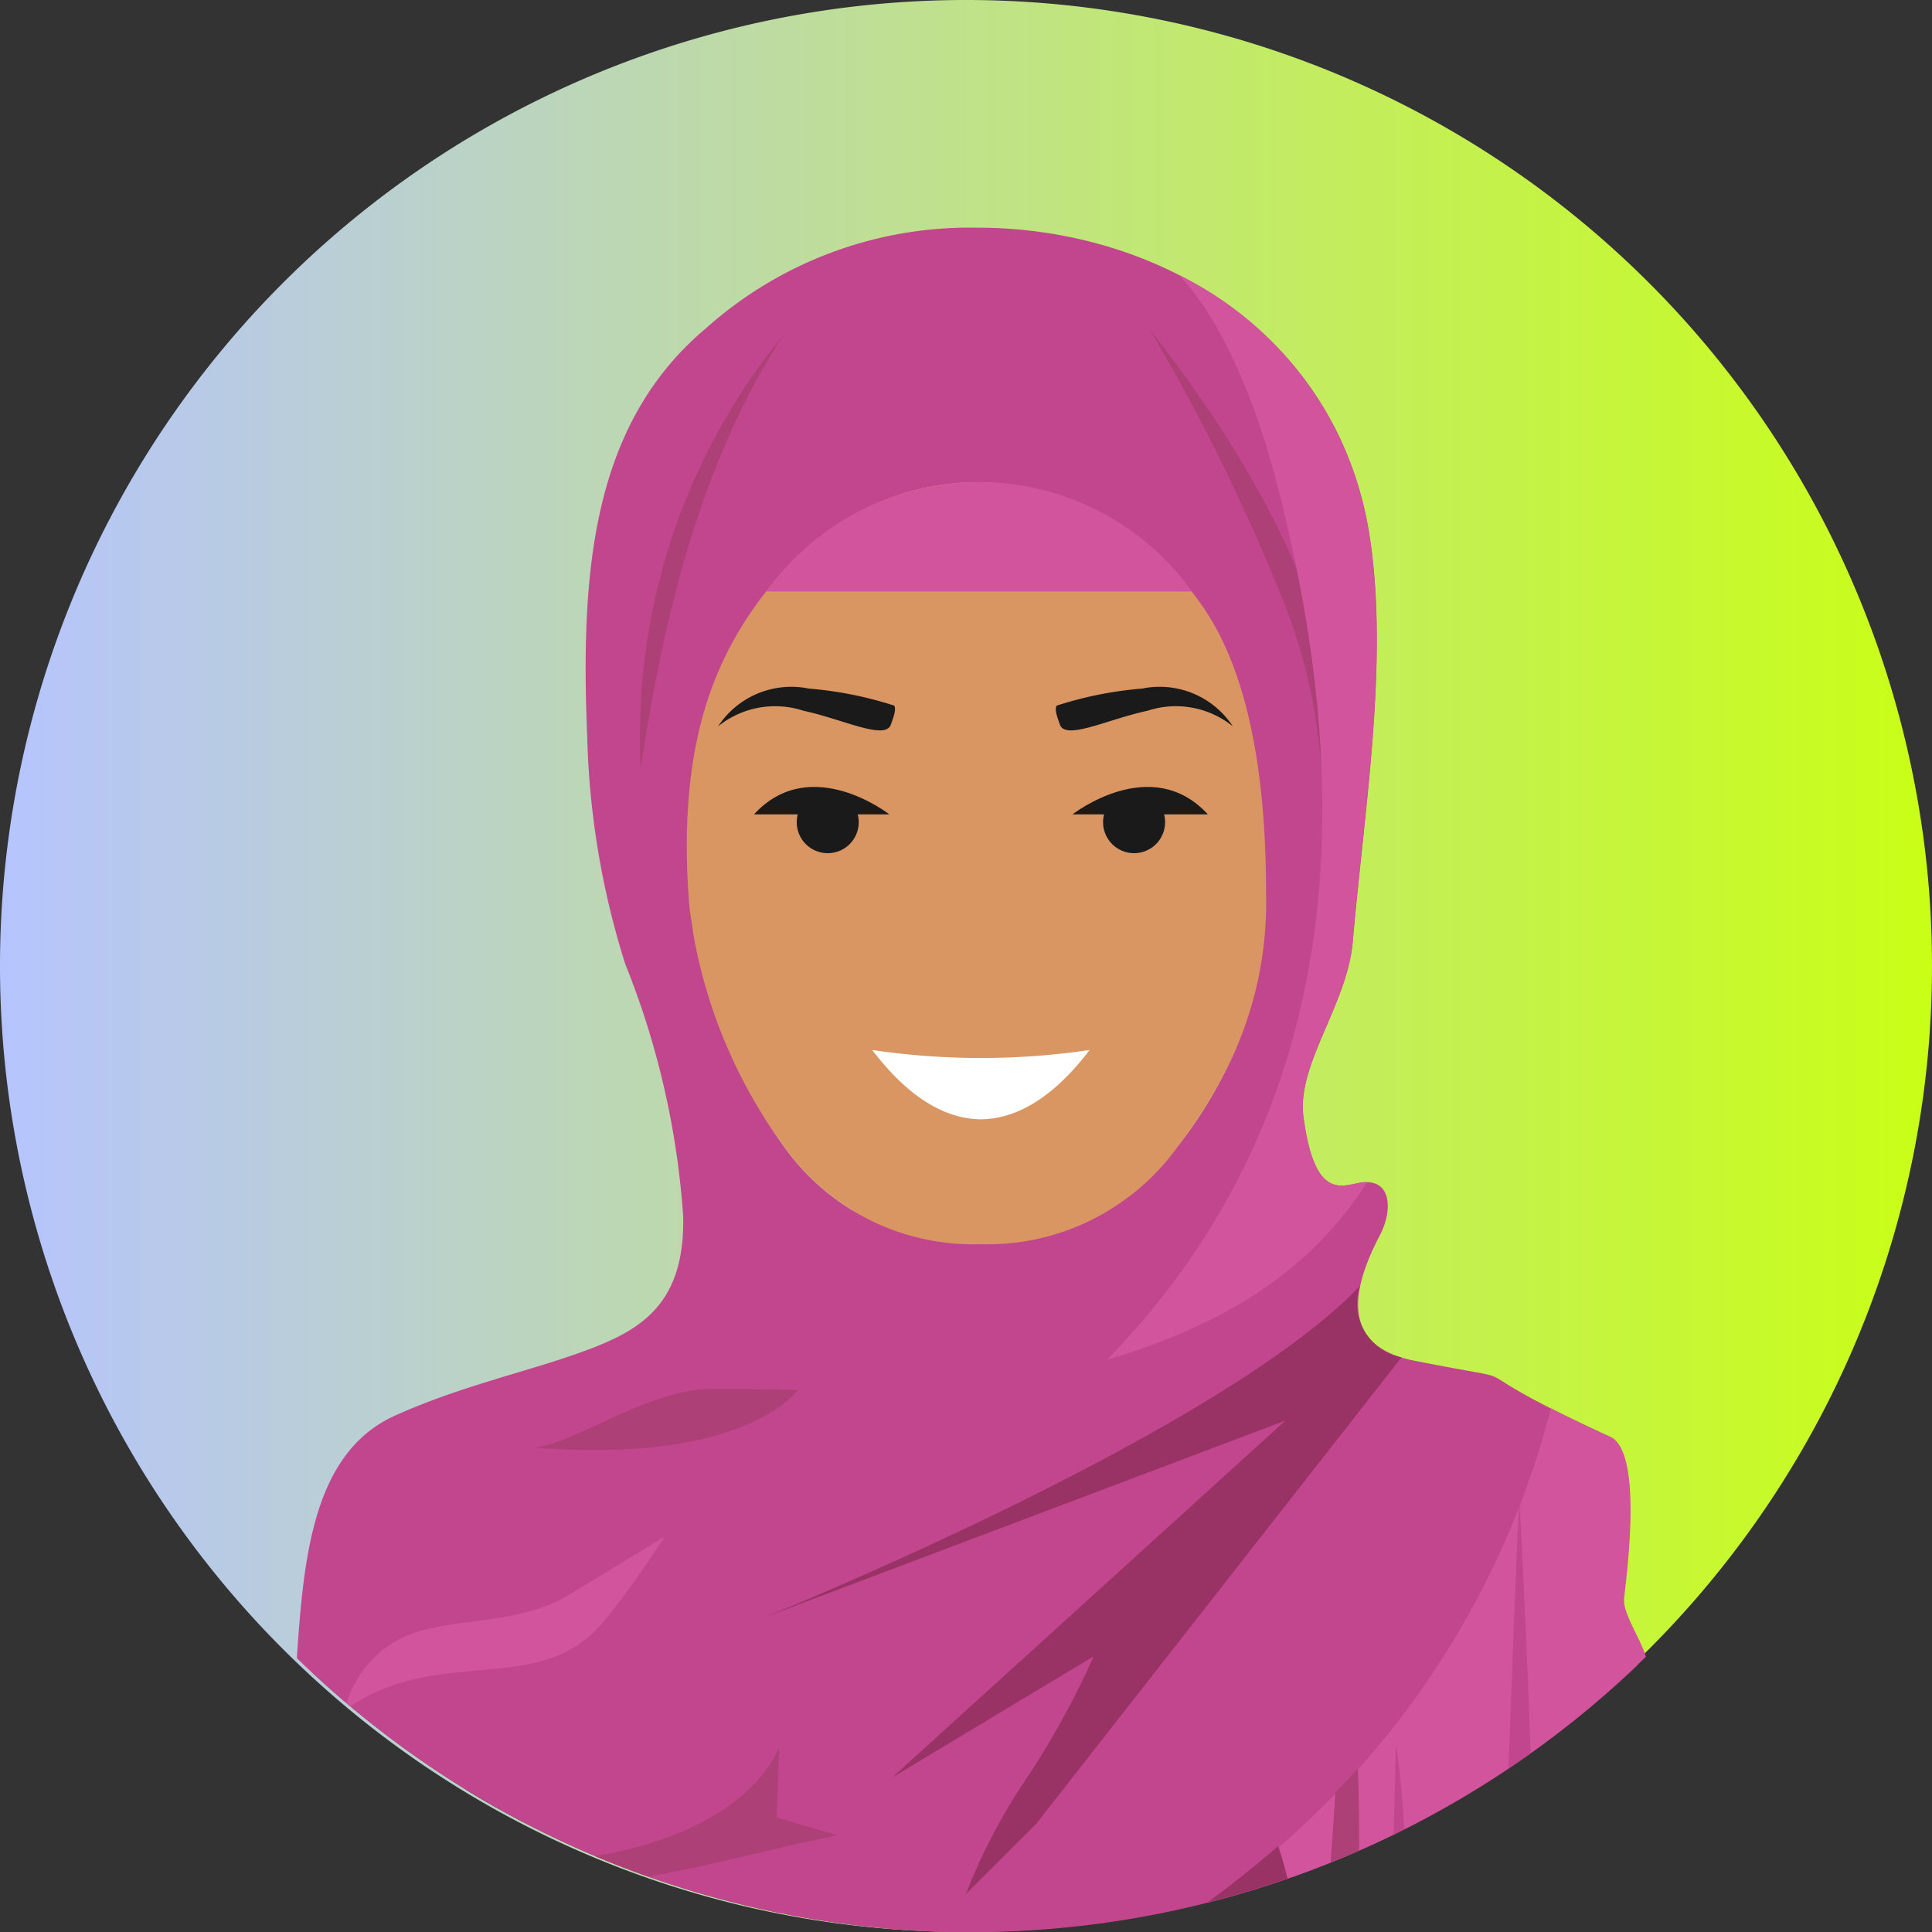 <svg xmlns="http://www.w3.org/2000/svg" xmlns:xlink="http://www.w3.org/1999/xlink" width="58.518" height="58.518" viewBox="0 0 58.518 58.518"><rect x="0" y="0" width="58.518" height="58.518" fill="#333333" stroke="none"/><defs><style>.a,.b,.d,.e,.f,.g,.h,.i,.j,.k,.l{fill-rule:evenodd;}.a{fill:url(#a);}.b{fill:#a6754f;}.c,.f{fill:#d99662;}.d{fill:#29292a;}.e{fill:#141414;}.g{fill:#1a1a1a;}.h{fill:#c2468e;}.i{fill:#d1549d;}.j{fill:#936;}.k{fill:#ad4076;}.l{fill:#fff;}</style><linearGradient id="a" y1="0.5" x2="1" y2="0.5" gradientUnits="objectBoundingBox"><stop offset="0" stop-color="#b6c4ff"/><stop offset="1" stop-color="#c9ff15"/></linearGradient></defs><g transform="translate(0)"><path class="a" d="M545.383,341.927a29.259,29.259,0,1,1-29.258,29.258A29.259,29.259,0,0,1,545.383,341.927Z" transform="translate(-516.125 -341.927)"/><path class="b" d="M538.449,373.468h8.987v5.29l-2.549-.335-6.477-4.489Z" transform="translate(-513.227 -338.029)"/><rect class="c" width="7.683" height="6.096" transform="translate(25.854 35.439)"/><path class="d" d="M552.279,378.62s3.442.843,5.677,1.64c.773.276,1.265,1.2,1.654,2.006a24.91,24.91,0,0,1,1.276,5.761,29.323,29.323,0,0,1-6.451,4.573Z" transform="translate(-511.513 -337.392)"/><path class="e" d="M554.939,390.927l.7-2.427.207,1.892Q555.4,390.668,554.939,390.927Z" transform="translate(-511.184 -336.171)"/><path class="d" d="M533,378.62s-3.442.843-5.677,1.64c-.773.276-1.265,1.2-1.654,2.006a24.854,24.854,0,0,0-1.275,5.761,29.317,29.317,0,0,0,6.449,4.573Z" transform="translate(-514.96 -337.392)"/><path class="e" d="M529.489,390.926l-.7-2.426-.208,1.892Q529.029,390.667,529.489,390.926Z" transform="translate(-514.442 -336.171)"/><path class="d" d="M559.407,391.758c.734-4.428,1.429-8.5,1.837-11.173-4.082-1.5-8.105-3.383-12.4-3.669l-4.924.029-3.427-.02c-2.653-.017-11.248,2.616-13.5,3.545.433,2.647,1.1,6.809,1.775,11.35a29.271,29.271,0,0,0,30.636-.063Z" transform="translate(-514.637 -337.603)"/><path class="f" d="M540.044,352.174h7.061c3.706,0,7.248,3.066,6.737,6.737l-1.276,9.163a15.49,15.49,0,0,1-3.01,7.283,7.036,7.036,0,0,1-5.982,2.985h0a7.034,7.034,0,0,1-5.978-2.982,15.766,15.766,0,0,1-3.013-7.286l-1.275-9.163C532.8,355.24,536.339,352.174,540.044,352.174Z" transform="translate(-513.863 -340.661)"/><g transform="translate(22.837 23.836)"><path class="g" d="M538.413,363.255a.939.939,0,1,1-.938.939A.939.939,0,0,1,538.413,363.255Z" transform="translate(-536.18 -363.127)"/><path class="g" d="M536.322,363.972h4.1S538.038,362.1,536.322,363.972Z" transform="translate(-536.322 -363.141)"/></g><g transform="translate(32.482 23.836)"><path class="g" d="M546.672,363.255a.939.939,0,1,0,.939.939A.938.938,0,0,0,546.672,363.255Z" transform="translate(-544.804 -363.127)"/><path class="g" d="M549.009,363.972h-4.1S547.293,362.1,549.009,363.972Z" transform="translate(-544.906 -363.141)"/></g><path class="f" d="M535.1,361.969c-3.225-1.275-3.193,1.758-2.6,3.89a4.364,4.364,0,0,0,2.125,2.818C537.439,370.105,534.229,363.567,535.1,361.969Z" transform="translate(-513.995 -339.487)"/><path class="b" d="M533.632,362.386a1.908,1.908,0,0,1,.432.045,12.657,12.657,0,0,0,.455,3.218,16.5,16.5,0,0,1,.409,2.219c-.19.044-.919-.712-1.047-.88a4.287,4.287,0,0,1-.688-1.433,6.5,6.5,0,0,1-.266-2.166,1.584,1.584,0,0,1,.237-.8A.575.575,0,0,1,533.632,362.386Z" transform="translate(-513.906 -339.399)"/><path class="f" d="M550.177,361.1c3.224-1.275,3.192,1.758,2.6,3.891a4.37,4.37,0,0,1-2.126,2.817C547.839,369.236,551.049,362.7,550.177,361.1Z" transform="translate(-511.86 -339.595)"/><path class="b" d="M551.468,362.386a1.914,1.914,0,0,0-.431.045,12.557,12.557,0,0,1-.455,3.218,16.3,16.3,0,0,0-.409,2.219c.19.044.92-.712,1.046-.88a4.269,4.269,0,0,0,.69-1.433,6.5,6.5,0,0,0,.265-2.166,1.573,1.573,0,0,0-.237-.8A.575.575,0,0,0,551.468,362.386Z" transform="translate(-511.773 -339.399)"/><path class="g" d="M547.842,355.636s-3.812-.847-6.6.087c-7.474,2.507-6.209,6.045-6.91,7.07-.312.456.076,2.774.055,4.384-1.56-3.733-2.151-9.507-1.025-11.881,5.477-11.565,21.528-7.218,21.664,5.075a14.824,14.824,0,0,1-.489,3.985,3.463,3.463,0,0,1-1.565,2.236C553.158,361.37,550.348,359.462,547.842,355.636Z" transform="translate(-513.923 -341.109)"/><path class="h" d="M535.7,378a25.056,25.056,0,0,0-1.757-7.64,24.874,24.874,0,0,1-1.148-6.857c-.212-5.053.152-9.5,3.606-12.4a11.987,11.987,0,0,1,8.217-3.038c5.4,0,11.008,3.152,11.907,9.554.528,3.757-.2,8.136-.542,12.071-.165,1.91-1.7,3.716-1.494,5.3.316,2.385,1.049,2.143,1.653,2.015,1.045-.22,1.048.842.671,1.558-.893,1.7-1.193,3.379,1.03,3.819,4.206.833.57-.165,5.94,2.313,1.044.481.155,4.492.125,4.916s.462,1.145.639,1.674a1.613,1.613,0,0,1,.073.306,29.251,29.251,0,0,1-40.621-.2c.206-3.051.489-6.225,2.972-7.344,2.092-.944,4.151-1.353,5.908-2.021,1.611-.612,2.876-1.427,2.822-4.019Zm15-2.131a13.844,13.844,0,0,0,1.356-2.122,11.194,11.194,0,0,0,1.3-5.512c0-3.143-.407-6.521-1.928-8.709-3.187-4.58-9.383-5.166-13.061-.635-1.673,2.061-2.9,4.779-2.47,9.846a15.5,15.5,0,0,0,2.838,7.136,7.034,7.034,0,0,0,5.977,2.982h0A7.083,7.083,0,0,0,550.7,375.865Z" transform="translate(-515.008 -341.169)"/><path class="i" d="M558.949,379.891c.447.228,1.03.511,1.8.864,1.043.481.448,4.492.417,4.916s.462,1.145.64,1.674l.021.07a29.218,29.218,0,0,1-13.288,7.452,26.156,26.156,0,0,0,10.412-14.975Z" transform="translate(-511.975 -337.235)"/><path class="j" d="M548.536,393.408c.653-.478,1.388-1.053,2.154-1.716.1.293.2.64.283.988Q549.776,393.094,548.536,393.408Z" transform="translate(-511.975 -335.777)"/><path class="h" d="M553.631,388.927a25.653,25.653,0,0,1,.255,2.6l-.326.163Q553.609,390.328,553.631,388.927Z" transform="translate(-511.354 -336.118)"/><path class="k" d="M552.011,390.325q.342-.349.682-.719c.026.749.042,1.578.038,2.48-.285.126-.574.246-.864.364Q551.945,391.4,552.011,390.325Z" transform="translate(-511.564 -336.034)"/><path class="h" d="M556.659,390.5c.116-2.922.2-5.689.333-8.156.134,2.619.258,5.177.342,7.692Q557,390.27,556.659,390.5Z" transform="translate(-510.971 -336.932)"/><path class="j" d="M554.649,376.588a1.657,1.657,0,0,0,1.255,2.167l-11.059,14.122-2.136,2.136a17.531,17.531,0,0,1,1.835-3.5,25.6,25.6,0,0,0,2.035-3.7l-6.106,3.671,11.911-10.81-15.815,5.972S550.381,381.085,554.649,376.588Z" transform="translate(-513.454 -337.643)"/><path class="i" d="M536.654,358.235c.051-.066.1-.133.154-.2a7.923,7.923,0,0,1,12.737.2Z" transform="translate(-513.444 -340.321)"/><path class="k" d="M530.259,381.13c.981.158,3.516-1.758,5.48-1.758s2.662.027,2.662.027S536.824,381.7,530.259,381.13Z" transform="translate(-514.234 -337.299)"/><path class="i" d="M525.338,388.391a3.29,3.29,0,0,1,1.966-2.1c1.418-.5,3.267-.267,4.779-1.184l2.894-1.757s-1.013,1.568-1.861,2.584c-1.907,2.286-4.886.711-7.663,2.554Z" transform="translate(-514.842 -336.807)"/><path class="k" d="M533.641,392.948c1.88-.319,3.765-.857,5.729-1.251l-1.835-.543.078-2.144s-.751,2.5-5.572,3.318Q532.828,392.661,533.641,392.948Z" transform="translate(-514.014 -336.108)"/><path class="k" d="M533.274,364.05a19.165,19.165,0,0,1,4.3-13.072C534.972,355.018,533.928,359.807,533.274,364.05Z" transform="translate(-513.867 -340.808)"/><path class="k" d="M552.844,363.775c-.2-4.291-2.547-8.764-5.862-12.976a59.154,59.154,0,0,1,4.071,8.276,16.646,16.646,0,0,1,1.139,5.122C552.421,364.053,552.64,363.911,552.844,363.775Z" transform="translate(-512.167 -340.83)"/><path class="i" d="M548.008,349.335a10.531,10.531,0,0,1,5.812,8.124c.528,3.757-.2,8.136-.542,12.071-.165,1.91-1.7,3.716-1.494,5.3.316,2.385,1.049,2.143,1.653,2.015a1.308,1.308,0,0,1,.282-.029c-1.531,2.389-3.89,4.2-7.878,5.38,6.853-7.057,7.815-16.268,5.137-26.557C549.866,351.356,548.359,349.68,548.008,349.335Z" transform="translate(-512.308 -341.011)"/><path class="l" d="M539.509,370.232a22.467,22.467,0,0,0,6.586,0c-1.189,1.561-2.316,2.089-3.294,2.1C541.823,372.321,540.7,371.793,539.509,370.232Z" transform="translate(-513.091 -338.429)"/><g transform="translate(21.751 20.813)"><path class="g" d="M544.584,361.59c-.1-.276-.163-.464-.1-.579a11.393,11.393,0,0,1,2.591-.517,2.649,2.649,0,0,1,2.745,1.144,2.749,2.749,0,0,0-2.588-.471C546.049,361.417,544.762,362.068,544.584,361.59Z" transform="translate(-534.23 -360.451)"/><path class="g" d="M540.585,361.59c.1-.276.164-.464.106-.579a11.405,11.405,0,0,0-2.591-.517,2.65,2.65,0,0,0-2.745,1.144,2.749,2.749,0,0,1,2.588-.471C539.121,361.417,540.408,362.068,540.585,361.59Z" transform="translate(-535.355 -360.451)"/></g></g></svg>